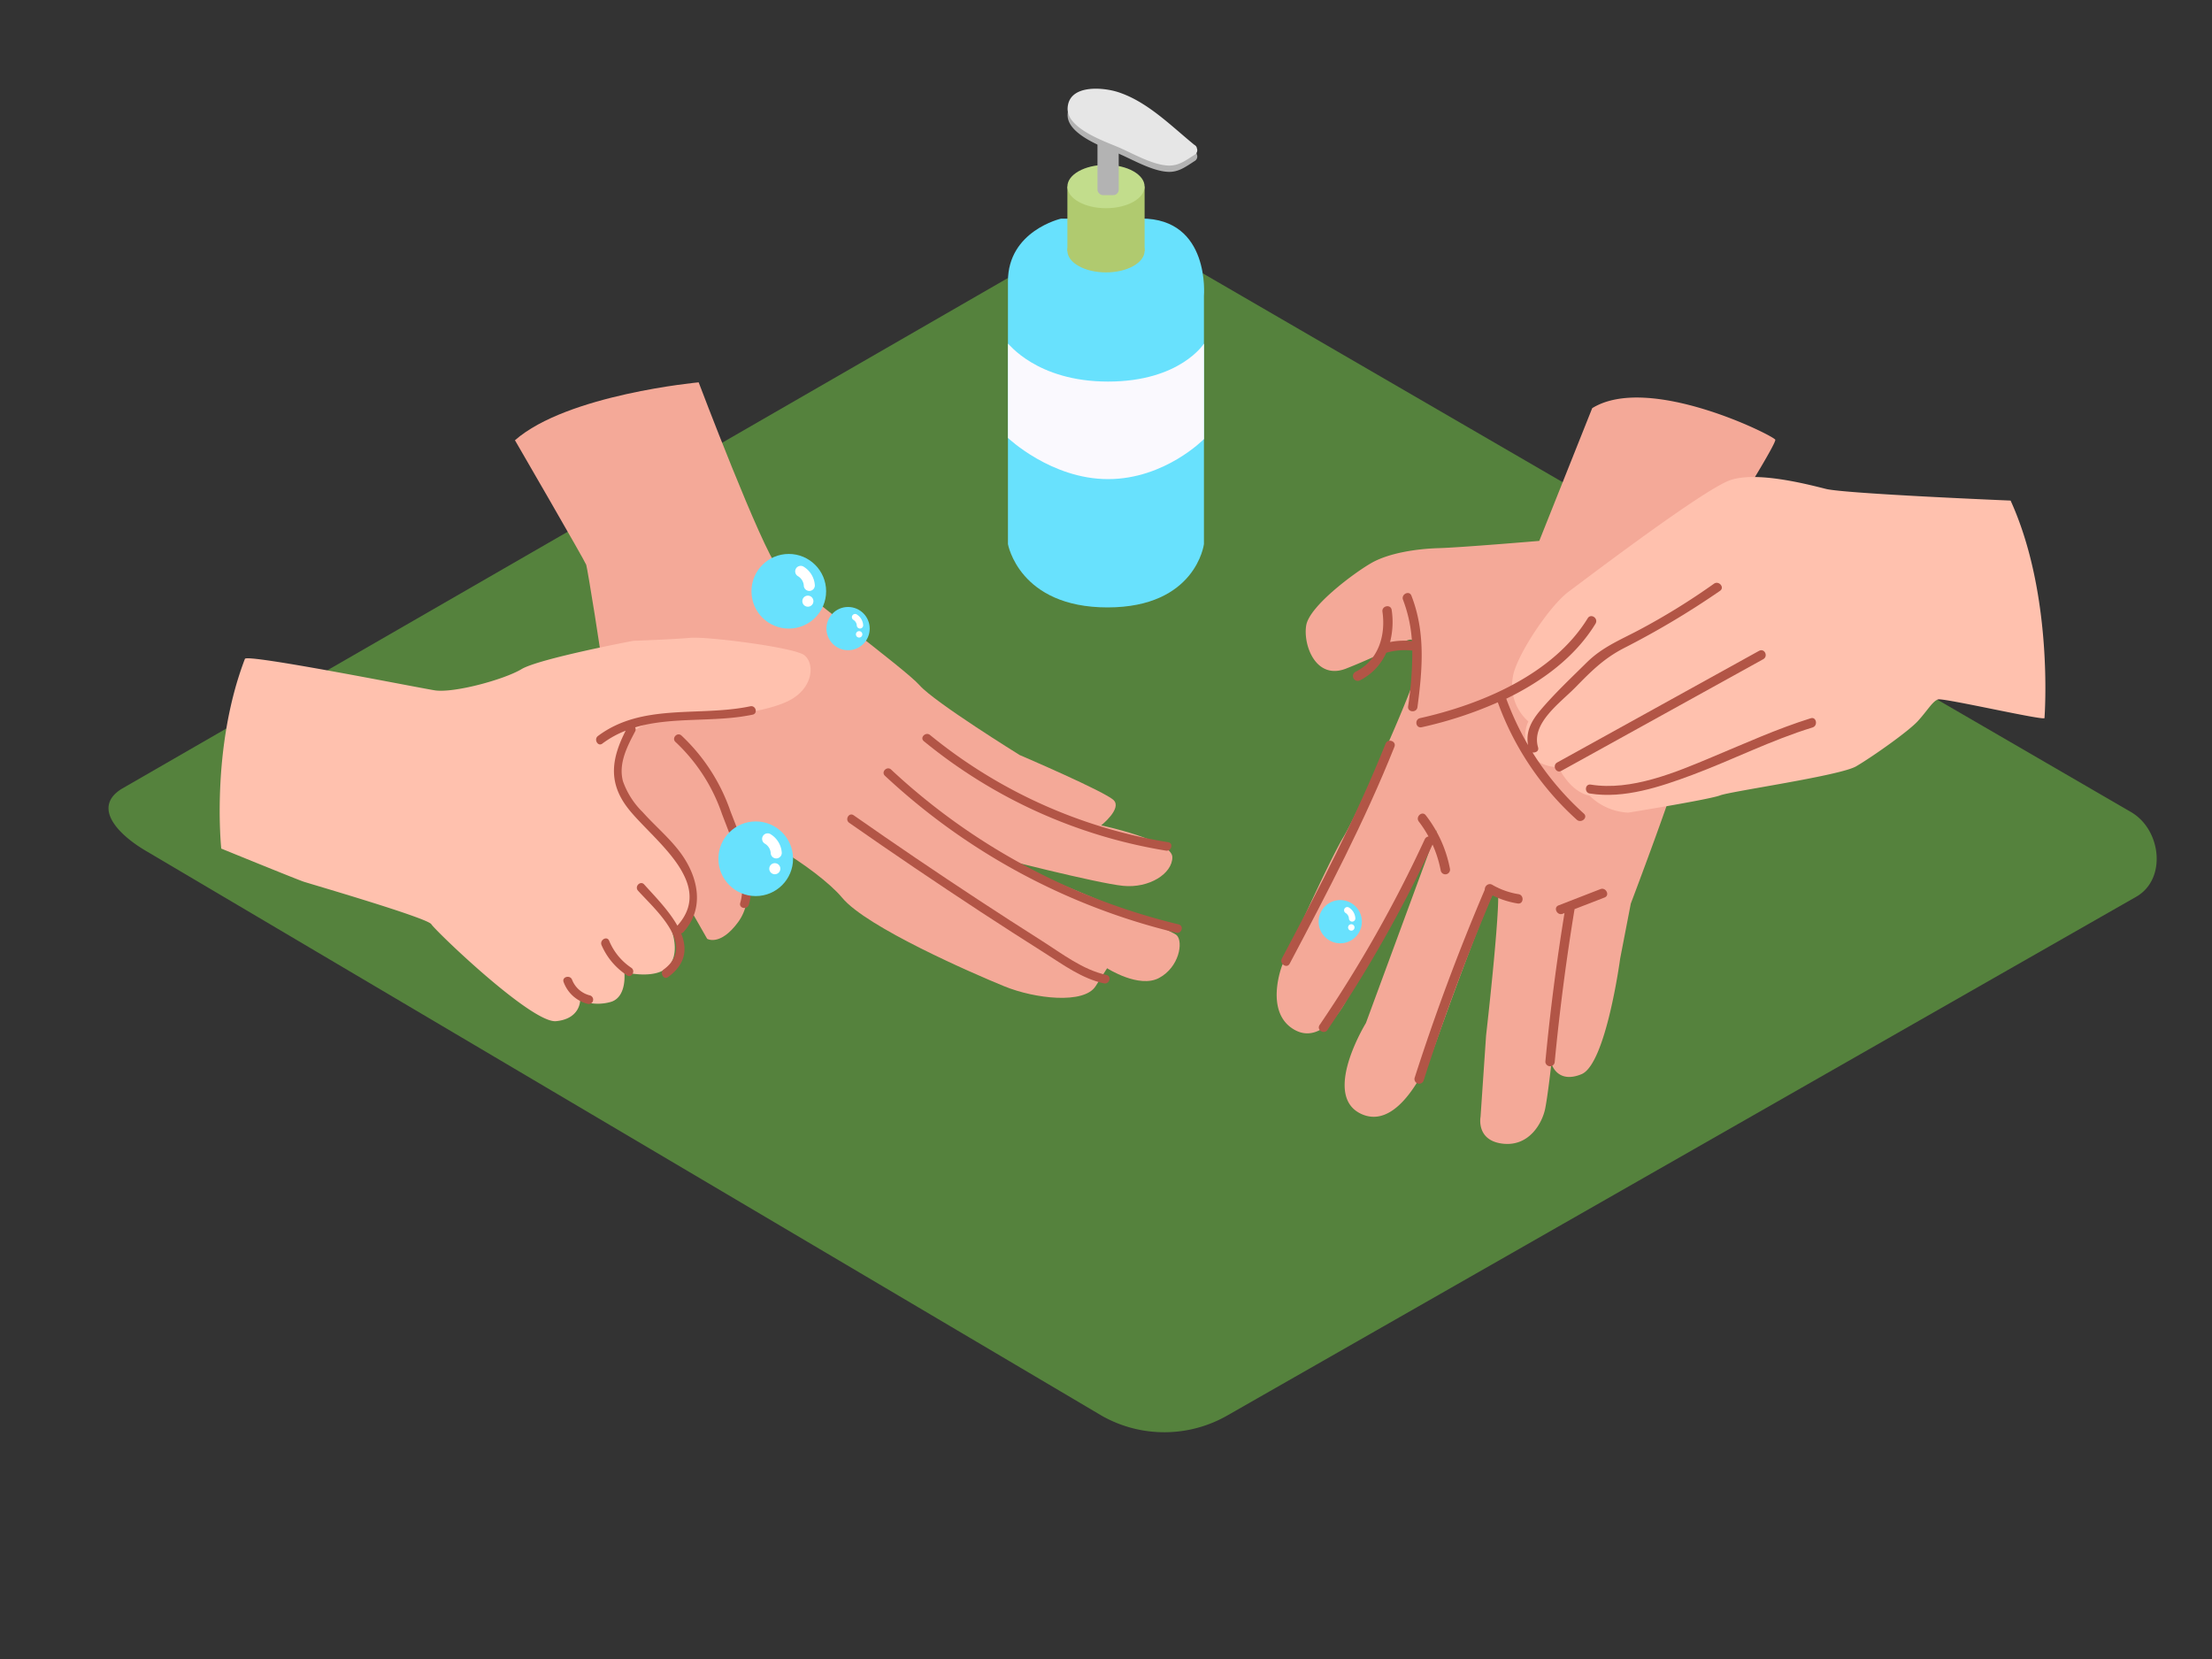 <svg id="Layer_2" data-name="Layer 2" xmlns="http://www.w3.org/2000/svg" viewBox="0 0 400 300"><rect x="0" y="0" width="400" height="300" fill="#333333" stroke="none"/><title>PP</title><path d="M199.32,256.06,26.82,154.12C21.32,151,16.61,146,22,142.65L195.09,42.88c2.6-1.61,6.54-2.66,9.18-1.13L385.35,146.84c5.49,3.19,6.48,12.1,1,15.29L222.05,255.9A22.94,22.94,0,0,1,199.32,256.06Z" fill="#55823d"/><path d="M93.12,79.61s12.66,21.83,12.89,22.53,2.79,16.51,3.26,20.7.93,17,3.49,20.93,15.12,26,15.12,26,2.33,1.4,5.58-3,1.16-10.46,0-14.88,14.42,5.12,18.84,10.46,23.72,13.72,29.3,16,14.42,3.26,16.51,0l2.09-3.26s5.77,3.71,9.41,1.75,4.39-6.51,3.18-7.72-32.69-14.08-32.69-14.08,18.31,4.69,23,5.15S212,158,212,155s-12.87-5.75-12.87-5.75,3.78-3,2.27-4.54-17-8.17-17-8.17S169,127,166.3,123.93s-22.55-17.56-25.58-21.19-14.38-33.6-14.38-33.6S102.58,71.32,93.12,79.61Z" fill="#f4a998"/><path d="M44.29,119.14c.36-.94,30.89,5.14,34.3,5.69s12.56-1.93,15.72-3.83,20.2-5.12,20.2-5.12,7.3-.26,10.28-.54,18.79,1.71,20.64,3.13,1.7,5.55-2.17,7.9c-5.44,3.31-20.43,3.32-8.07,3.2,3.28,0-8.54-.14-13,0s-10.17,3.13-10.56,7.12,2.45,10.53,5.44,12.1,7.68,11,8.4,13.95-4,5.55-4,5.55,1.66,4.34-.76,6.62-7.81.88-7.81.88.52,4.36-2.32,5.35a8.51,8.51,0,0,1-5.67-.26s.05,3.36-4.36,3.78S78.69,168.27,78,167.13s-21.77-7.26-23.05-7.68-14.94-6-14.94-6S38.08,135.33,44.29,119.14Z" fill="#ffc1ae"/><path d="M132.06,146.62A33.82,33.82,0,0,0,123.22,133c-.76-.68-1.82.49-1.07,1.17a32,32,0,0,1,8.4,13c1.71,4.53,4.71,11.36,3.31,16.1-.29,1,1.26,1.3,1.55.33C137,158.3,133.91,151.51,132.06,146.62Z" fill="#b25546"/><path d="M211.25,152.3a91.09,91.09,0,0,1-43.07-19.39c-.78-.64-1.91.47-1.12,1.12a92.58,92.58,0,0,0,43.77,19.79C211.83,154,212.25,152.46,211.25,152.3Z" fill="#b25546"/><path d="M213.14,167.16a115.89,115.89,0,0,1-52-28c-.74-.69-1.86.42-1.12,1.12a117.54,117.54,0,0,0,52.66,28.38C213.71,168.92,214.13,167.4,213.14,167.16Z" fill="#b25546"/><path d="M200.08,176.3c-4.3-.93-8.05-3.87-11.71-6.19q-5.75-3.65-11.45-7.39-11.39-7.48-22.56-15.3c-.84-.58-1.63.79-.8,1.37q11.79,8.24,23.82,16.13,5.7,3.73,11.46,7.37c3.43,2.17,6.78,4.66,10.81,5.54C200.65,178,201.07,176.52,200.08,176.3Z" fill="#b25546"/><path d="M114.15,175a10.88,10.88,0,0,1-4-4.89c-.4-.93-1.76-.13-1.37.8a12.31,12.31,0,0,0,4.61,5.46C114.2,176.93,115,175.56,114.15,175Z" fill="#b25546"/><path d="M106.68,180a4.65,4.65,0,0,1-3.23-2.83c-.36-.94-1.89-.53-1.53.42a6.29,6.29,0,0,0,4.34,3.94A.79.79,0,0,0,106.68,180Z" fill="#b25546"/><path d="M135.67,127.72c-9.21,1.94-19.5-.65-27.54,5.37-.81.6,0,2,.8,1.37a17.89,17.89,0,0,1,4.21-2.33c-2.44,4.81-3.27,9.1.23,13.79,4.21,5.64,16.24,13.56,9.12,21.47-1.55-2.77-4.17-5.41-6-7.45-.68-.76-1.8.36-1.12,1.12,3.12,3.46,10.62,9.88,4.66,14.24-.81.6,0,2,.8,1.37,3.25-2.38,3.45-5.16,2.34-7.89a.69.69,0,0,0,.41-.22c3.95-4.35,2.66-10.09-.6-14.45-2-2.66-4.55-4.78-6.76-7.25a14.64,14.64,0,0,1-3.57-5.59c-.85-3.18.75-6.26,2.2-9a.74.74,0,0,0,0-.74c6.72-2,14.36-.84,21.27-2.3C137.09,129,136.67,127.51,135.67,127.72Z" fill="#b25546"/><path d="M287.92,73.81l-9.57,24s-14.19,1.2-18.15,1.31-9.06.86-12.27,2.72-11.11,7.76-11.72,11.22,1.66,9.94,7.13,7.87a105.66,105.66,0,0,0,11-5.07c2.31-1.1,2.39,2.77,1.58,6.27s-10.17,24.53-13,29.26-11.09,23.24-11.09,23.24S228.58,183,234,186.17s9.64-5.58,9.64-5.58L259.9,150,247,185s-8.19,13.31-.67,16.51,13-12.08,13-12.08,10.15-28.51,11.33-28.94-1.93,26.77-1.93,26.77l-1,14.7s-.85,4.28,4,4.85,7.2-3.82,7.7-6.39,1.11-8.12,1.11-8.12,1,3.77,5.44,1.95,7-20.93,7-20.93l1.92-9.92s8.82-23.26,8.78-25.23,12.16-49.43,12.16-49.43,5.31-8.58,5.19-9.22S298.19,67.44,287.92,73.81Z" fill="#f4a998"/><path d="M290.68,102.84c-.59.24-5.76,1.34-7,2.09s-11.08,7.58-12.18,9.32,1.56,6.36,5,5.84" fill="#f4a998"/><path d="M363.58,90.52s-29.94-1.24-33.4-2.11-12.54-3.23-17.31-1.58S287.2,104.35,283.65,107s-9.49,11.68-10.07,15.35a8.71,8.71,0,0,0,2.79,8.11,6.12,6.12,0,0,0,.13,5.39c1.46,3,5.32,2.88,5.32,2.88s2,4.41,5.62,5.15a10.66,10.66,0,0,0,7,3.07s14.68-2.37,16.61-3.12,21.7-3.55,24.61-5.26,9.42-6.29,11.14-8.17,2.68-3.61,3.66-3.92,19.22,3.89,19.25,3.37S371.36,107.61,363.58,90.52Z" fill="#ffc1ae"/><path d="M281.59,137.88l36.51-20.19c1-.53,1.7,1,.74,1.52L282.33,139.4C281.38,139.93,280.64,138.4,281.59,137.88Z" fill="#b25546"/><path d="M287.66,141.88c7.31,1.19,15.37-2.21,22-5,5.89-2.45,11.67-5.09,17.79-7,1-.32,1.35,1.35.31,1.67-7.47,2.29-14.42,5.84-21.72,8.57-5.71,2.13-12.34,4.37-18.49,3.38C286.45,143.4,286.58,141.7,287.66,141.88Z" fill="#b25546"/><path d="M245.15,121.47c4.11-2.07,5.46-6.53,4.84-10.86-.15-1.08,1.51-1.4,1.67-.31a14.63,14.63,0,0,1-.29,5.8,13.21,13.21,0,0,1,3.95-.17,25.36,25.36,0,0,0-1.61-7.47c-.39-1,1.13-1.76,1.52-.74,2.56,6.57,2,13.31,1.09,20.16-.14,1.08-1.84.94-1.69-.14a66.33,66.33,0,0,0,.76-10.09,11.89,11.89,0,0,0-4.71.39,10.27,10.27,0,0,1-4.78,5A.85.85,0,0,1,245.15,121.47Z" fill="#b25546"/><path d="M231.81,173.31c6.73-12.72,13.4-25.47,18.75-38.84.4-1,2-.45,1.6.57-5.4,13.51-12.16,26.38-18.95,39.23C232.7,175.23,231.3,174.26,231.81,173.31Z" fill="#b25546"/><path d="M238.64,185.33a234.82,234.82,0,0,0,19-33.56.88.88,0,0,1,.68-.51,20.79,20.79,0,0,0-1.75-2.69c-.66-.86.58-2,1.25-1.15a22.68,22.68,0,0,1,4.38,9.69.85.85,0,0,1-1.66.36,21.32,21.32,0,0,0-1.49-4.75,237.37,237.37,0,0,1-19,33.52C239.46,187.14,238,186.23,238.64,185.33Z" fill="#b25546"/><path d="M269.85,160a13.71,13.71,0,0,0,4.74,1.69c1.07.17.94,1.86-.14,1.69a16,16,0,0,1-5.55-2C267.95,160.85,268.91,159.45,269.85,160Z" fill="#b25546"/><path d="M255.81,194.91q5.54-17.26,12.65-33.95c.42-1,2.05-.52,1.63.48q-7.11,16.68-12.65,33.95A.85.85,0,0,1,255.81,194.91Z" fill="#b25546"/><path d="M279.45,192q1.28-13.5,3.46-26.89l-.33.13c-1,.39-1.76-1.13-.74-1.52l7.57-2.94c1-.39,1.76,1.13.74,1.52l-5.42,2.1q-2.27,13.81-3.6,27.74A.85.85,0,0,1,279.45,192Z" fill="#b25546"/><path d="M256.8,129.86c11.13-2.49,24.09-7.94,30.31-18.06.57-.93,2,0,1.4,1-3.68,6-9.59,10.38-16.13,13.55a52.54,52.54,0,0,0,3.94,8.38c-.44-2.45.61-4.38,2.26-6.33,2.54-3,5.54-5.82,8.34-8.59s6-4.06,9.36-5.83a122.4,122.4,0,0,0,13.65-8.42c.88-.63,2,.65,1.11,1.28a152.83,152.83,0,0,1-17.48,10.41c-3.59,1.88-5.82,4.13-8.63,7s-8.08,6.52-6.8,10.89c.2.68-.43,1-1,.93a52,52,0,0,0,9.28,11.05c.81.73-.48,1.83-1.28,1.11A52.67,52.67,0,0,1,270.85,127a72.52,72.52,0,0,1-13.74,4.5C256,131.76,255.73,130.1,256.8,129.86Z" fill="#b25546"/><path d="M191.86,39.54s-9.59,2.19-9.59,11.32V98.39s2,11.45,18,11.45,17.44-11.45,17.44-11.45V53.52s1.2-14-11.32-14Z" fill="#68e1fd"/><polyline points="193.02 33.73 193.02 45.41 206.98 45.41 206.98 33.73" fill="#b0ca6f"/><ellipse cx="200" cy="33.73" rx="6.98" ry="3.92" fill="#c2dd8c"/><ellipse cx="200" cy="45.34" rx="6.98" ry="3.92" fill="#b0ca6f"/><rect x="198.46" y="18.09" width="3.84" height="17.2" rx="0.99" ry="0.99" fill="#b3b3b3"/><path d="M216.4,27.87a.7.7,0,0,0,0-.09,1,1,0,0,0-.44-.46c-4.24-3.46-8.5-7.82-13.8-9.53-2.69-.87-8.87-1.44-9.1,2.88-.19,3.7,6.76,6.05,9.18,7.09,2.63,1.13,6,3.12,8.87,3.31,2,.13,3.31-.93,5-2A.94.94,0,0,0,216.4,27.87Z" fill="#b3b3b3"/><path d="M216.4,26.73a.7.7,0,0,0,0-.09,1,1,0,0,0-.44-.46c-4.24-3.46-8.5-7.82-13.8-9.53-2.69-.87-8.87-1.44-9.1,2.88-.19,3.7,6.76,6.05,9.18,7.09,2.63,1.13,6,3.12,8.87,3.31,2,.13,3.31-.93,5-2A.94.94,0,0,0,216.4,26.73Z" fill="#e6e6e6"/><path d="M182.27,62.14c0-.2,5.06,6.86,18.1,6.86s17.35-6.87,17.35-6.87V79.39s-7.06,7.25-17.35,7.25-18.1-7.45-18.1-7.45Z" fill="#faf9fe"/><circle cx="142.64" cy="106.92" r="6.75" fill="#68e1fd"/><path d="M145.26,102.44a1,1,0,0,0-1,1.73,2.17,2.17,0,0,1,1.09,1.69,1,1,0,0,0,1,1,1,1,0,0,0,1-1A4.25,4.25,0,0,0,145.26,102.44Z" fill="#fff"/><path d="M146.09,107.71a1,1,0,0,0,0,2A1,1,0,0,0,146.09,107.71Z" fill="#fff"/><circle cx="153.36" cy="113.67" r="3.91" fill="#68e1fd"/><path d="M154.88,111.08a.58.58,0,0,0-.58,1,1.25,1.25,0,0,1,.63,1,.59.59,0,0,0,.58.58.58.58,0,0,0,.58-.58A2.46,2.46,0,0,0,154.88,111.08Z" fill="#fff"/><path d="M155.36,114.13a.58.58,0,0,0,0,1.16A.58.58,0,0,0,155.36,114.13Z" fill="#fff"/><circle cx="136.66" cy="155.29" r="6.75" fill="#68e1fd"/><path d="M139.28,150.81a1,1,0,0,0-1,1.73,2.17,2.17,0,0,1,1.09,1.69,1,1,0,0,0,1,1,1,1,0,0,0,1-1A4.25,4.25,0,0,0,139.28,150.81Z" fill="#fff"/><path d="M140.11,156.09a1,1,0,0,0,0,2A1,1,0,0,0,140.11,156.09Z" fill="#fff"/><circle cx="242.36" cy="166.67" r="3.91" fill="#68e1fd"/><path d="M243.88,164.08a.58.58,0,0,0-.58,1,1.25,1.25,0,0,1,.63,1,.59.59,0,0,0,.58.58.58.58,0,0,0,.58-.58A2.46,2.46,0,0,0,243.88,164.08Z" fill="#fff"/><path d="M244.36,167.13a.58.58,0,0,0,0,1.16A.58.58,0,0,0,244.36,167.13Z" fill="#fff"/></svg>